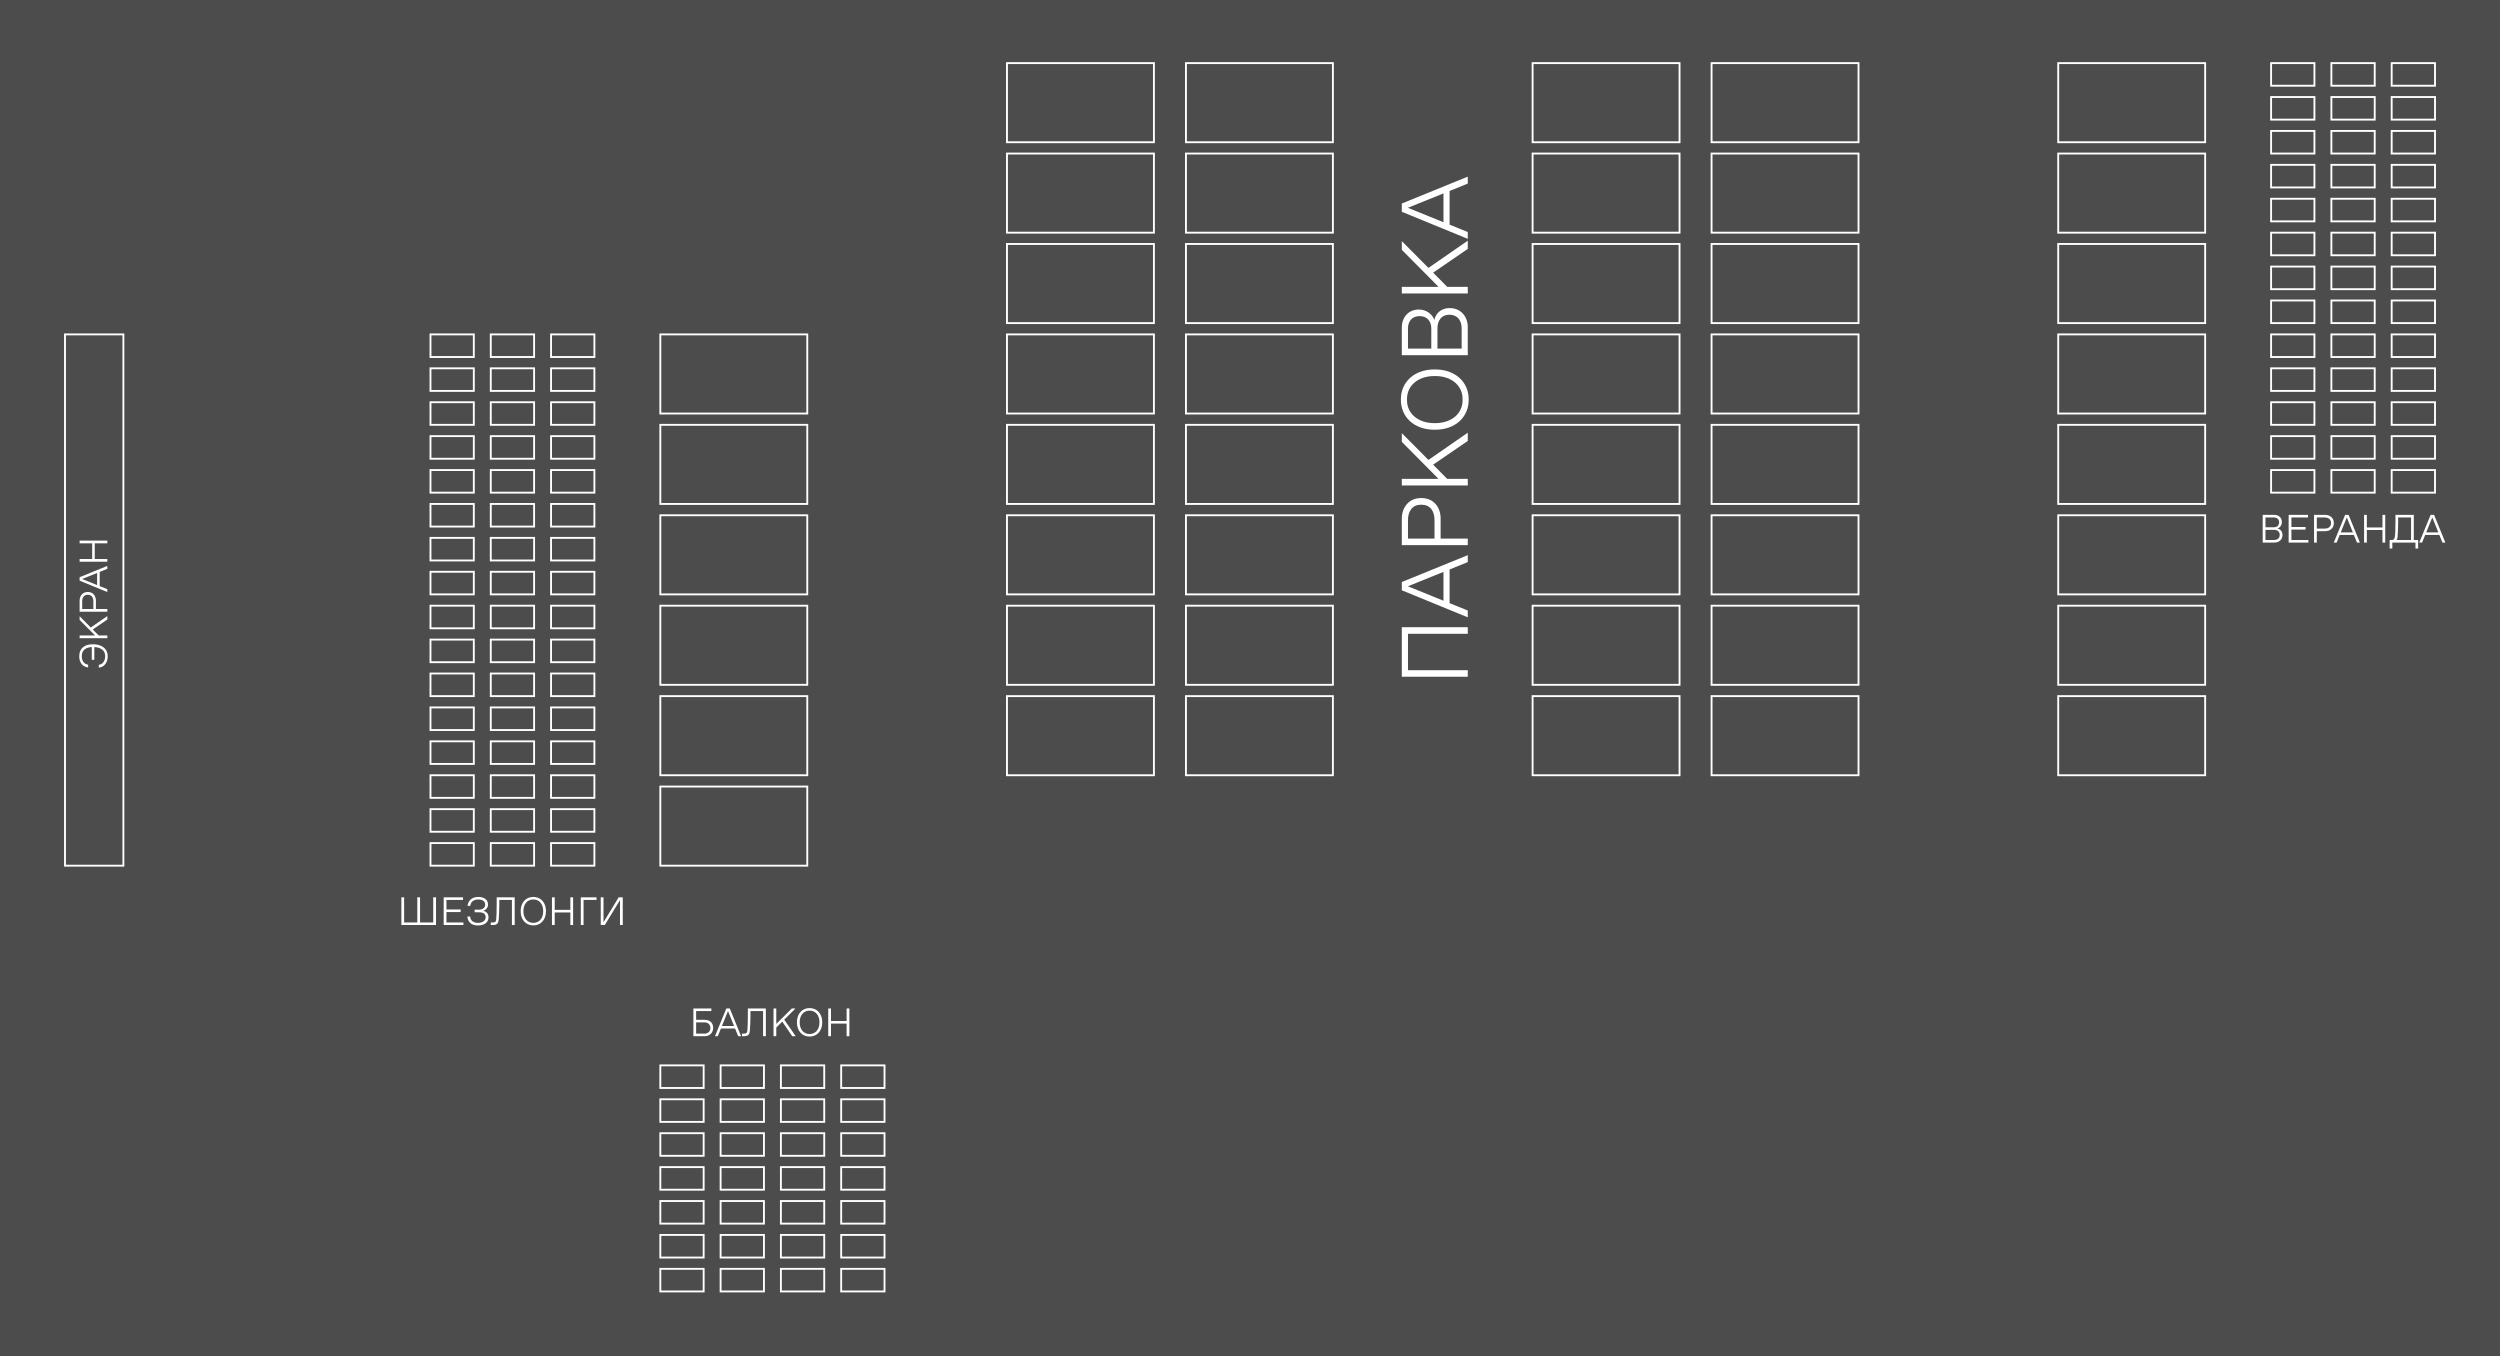 <?xml version="1.0" encoding="UTF-8"?>
<svg width="1327px" height="720px" viewBox="0 0 1327 720" version="1.1" xmlns="http://www.w3.org/2000/svg" xmlns:xlink="http://www.w3.org/1999/xlink">
    <title>WRS Copy</title>
    <g id="WRS-Copy" stroke="none" stroke-width="1" fill="none" fill-rule="evenodd">
        <rect fill="#4C4C4C" x="0" y="0" width="1327" height="720"></rect>
        <rect id="Rectangle" stroke="#FFFFFF" fill="#4C4C4C" x="813.5" y="33.5" width="78" height="42"></rect>
        <rect id="Rectangle-Copy-2" stroke="#FFFFFF" fill="#4C4C4C" x="813.5" y="81.5" width="78" height="42"></rect>
        <rect id="Rectangle-Copy-24" stroke="#FFFFFF" fill="#4C4C4C" x="534.5" y="81.5" width="78" height="42"></rect>
        <rect id="Rectangle" stroke="#FFFFFF" fill="#4C4C4C" x="228.5" y="447.5" width="23" height="12"></rect>
        <rect id="Rectangle-Copy-61" stroke="#FFFFFF" fill="#4C4C4C" x="260.5" y="447.5" width="23" height="12"></rect>
        <rect id="Rectangle-Copy-40" stroke="#FFFFFF" fill="#4C4C4C" x="228.5" y="429.5" width="23" height="12"></rect>
        <rect id="Rectangle-Copy-62" stroke="#FFFFFF" fill="#4C4C4C" x="260.5" y="429.5" width="23" height="12"></rect>
        <rect id="Rectangle-Copy-41" stroke="#FFFFFF" fill="#4C4C4C" x="228.5" y="411.5" width="23" height="12"></rect>
        <rect id="Rectangle-Copy-63" stroke="#FFFFFF" fill="#4C4C4C" x="260.5" y="411.5" width="23" height="12"></rect>
        <rect id="Rectangle-Copy-47" stroke="#FFFFFF" fill="#4C4C4C" x="228.5" y="393.5" width="23" height="12"></rect>
        <rect id="Rectangle-Copy-64" stroke="#FFFFFF" fill="#4C4C4C" x="260.5" y="393.5" width="23" height="12"></rect>
        <rect id="Rectangle-Copy-48" stroke="#FFFFFF" fill="#4C4C4C" x="228.5" y="375.5" width="23" height="12"></rect>
        <rect id="Rectangle-Copy-65" stroke="#FFFFFF" fill="#4C4C4C" x="260.5" y="375.5" width="23" height="12"></rect>
        <rect id="Rectangle-Copy-49" stroke="#FFFFFF" fill="#4C4C4C" x="228.5" y="357.5" width="23" height="12"></rect>
        <rect id="Rectangle-Copy-66" stroke="#FFFFFF" fill="#4C4C4C" x="260.5" y="357.5" width="23" height="12"></rect>
        <rect id="Rectangle-Copy-50" stroke="#FFFFFF" fill="#4C4C4C" x="228.5" y="339.5" width="23" height="12"></rect>
        <rect id="Rectangle-Copy-67" stroke="#FFFFFF" fill="#4C4C4C" x="260.5" y="339.5" width="23" height="12"></rect>
        <rect id="Rectangle-Copy-51" stroke="#FFFFFF" fill="#4C4C4C" x="228.5" y="321.5" width="23" height="12"></rect>
        <rect id="Rectangle-Copy-68" stroke="#FFFFFF" fill="#4C4C4C" x="260.5" y="321.5" width="23" height="12"></rect>
        <rect id="Rectangle-Copy-52" stroke="#FFFFFF" fill="#4C4C4C" x="228.5" y="303.5" width="23" height="12"></rect>
        <rect id="Rectangle-Copy-69" stroke="#FFFFFF" fill="#4C4C4C" x="260.5" y="303.5" width="23" height="12"></rect>
        <rect id="Rectangle-Copy-53" stroke="#FFFFFF" fill="#4C4C4C" x="228.5" y="285.5" width="23" height="12"></rect>
        <rect id="Rectangle-Copy-70" stroke="#FFFFFF" fill="#4C4C4C" x="260.5" y="285.5" width="23" height="12"></rect>
        <rect id="Rectangle-Copy-54" stroke="#FFFFFF" fill="#4C4C4C" x="228.5" y="267.5" width="23" height="12"></rect>
        <rect id="Rectangle-Copy-71" stroke="#FFFFFF" fill="#4C4C4C" x="260.5" y="267.5" width="23" height="12"></rect>
        <rect id="Rectangle-Copy-55" stroke="#FFFFFF" fill="#4C4C4C" x="228.5" y="249.5" width="23" height="12"></rect>
        <rect id="Rectangle-Copy-72" stroke="#FFFFFF" fill="#4C4C4C" x="260.5" y="249.5" width="23" height="12"></rect>
        <rect id="Rectangle-Copy-56" stroke="#FFFFFF" fill="#4C4C4C" x="228.5" y="231.5" width="23" height="12"></rect>
        <rect id="Rectangle-Copy-73" stroke="#FFFFFF" fill="#4C4C4C" x="260.5" y="231.5" width="23" height="12"></rect>
        <rect id="Rectangle-Copy-57" stroke="#FFFFFF" fill="#4C4C4C" x="228.5" y="213.5" width="23" height="12"></rect>
        <rect id="Rectangle-Copy-74" stroke="#FFFFFF" fill="#4C4C4C" x="260.5" y="213.5" width="23" height="12"></rect>
        <rect id="Rectangle-Copy-58" stroke="#FFFFFF" fill="#4C4C4C" x="228.5" y="195.5" width="23" height="12"></rect>
        <rect id="Rectangle-Copy-75" stroke="#FFFFFF" fill="#4C4C4C" x="260.5" y="195.5" width="23" height="12"></rect>
        <rect id="Rectangle-Copy-59" stroke="#FFFFFF" fill="#4C4C4C" x="228.5" y="177.5" width="23" height="12"></rect>
        <rect id="Rectangle-Copy-76" stroke="#FFFFFF" fill="#4C4C4C" x="260.5" y="177.5" width="23" height="12"></rect>
        <rect id="Rectangle-Copy-92" stroke="#FFFFFF" fill="#4C4C4C" x="292.5" y="447.5" width="23" height="12"></rect>
        <rect id="Rectangle-Copy-91" stroke="#FFFFFF" fill="#4C4C4C" x="292.5" y="429.5" width="23" height="12"></rect>
        <rect id="Rectangle-Copy-90" stroke="#FFFFFF" fill="#4C4C4C" x="292.5" y="411.5" width="23" height="12"></rect>
        <rect id="Rectangle-Copy-89" stroke="#FFFFFF" fill="#4C4C4C" x="292.5" y="393.5" width="23" height="12"></rect>
        <rect id="Rectangle-Copy-88" stroke="#FFFFFF" fill="#4C4C4C" x="292.5" y="375.5" width="23" height="12"></rect>
        <rect id="Rectangle-Copy-87" stroke="#FFFFFF" fill="#4C4C4C" x="292.5" y="357.5" width="23" height="12"></rect>
        <rect id="Rectangle-Copy-86" stroke="#FFFFFF" fill="#4C4C4C" x="292.5" y="339.5" width="23" height="12"></rect>
        <rect id="Rectangle-Copy-85" stroke="#FFFFFF" fill="#4C4C4C" x="292.5" y="321.5" width="23" height="12"></rect>
        <rect id="Rectangle-Copy-84" stroke="#FFFFFF" fill="#4C4C4C" x="292.5" y="303.5" width="23" height="12"></rect>
        <rect id="Rectangle-Copy-83" stroke="#FFFFFF" fill="#4C4C4C" x="292.5" y="285.5" width="23" height="12"></rect>
        <rect id="Rectangle-Copy-82" stroke="#FFFFFF" fill="#4C4C4C" x="292.5" y="267.5" width="23" height="12"></rect>
        <rect id="Rectangle-Copy-81" stroke="#FFFFFF" fill="#4C4C4C" x="292.5" y="249.5" width="23" height="12"></rect>
        <rect id="Rectangle-Copy-80" stroke="#FFFFFF" fill="#4C4C4C" x="292.5" y="231.5" width="23" height="12"></rect>
        <rect id="Rectangle-Copy-79" stroke="#FFFFFF" fill="#4C4C4C" x="292.5" y="213.5" width="23" height="12"></rect>
        <rect id="Rectangle-Copy-78" stroke="#FFFFFF" fill="#4C4C4C" x="292.5" y="195.5" width="23" height="12"></rect>
        <rect id="Rectangle-Copy-77" stroke="#FFFFFF" fill="#4C4C4C" x="292.5" y="177.5" width="23" height="12"></rect>
        <rect id="Rectangle-Copy-99" stroke="#FFFFFF" fill="#4C4C4C" x="1205.5" y="249.5" width="23" height="12"></rect>
        <rect id="Rectangle-Copy-125" stroke="#FFFFFF" fill="#4C4C4C" x="350.5" y="673.5" width="23" height="12"></rect>
        <rect id="Rectangle-Copy-100" stroke="#FFFFFF" fill="#4C4C4C" x="1237.5" y="249.5" width="23" height="12"></rect>
        <rect id="Rectangle-Copy-126" stroke="#FFFFFF" fill="#4C4C4C" x="382.5" y="673.5" width="23" height="12"></rect>
        <rect id="Rectangle-Copy-101" stroke="#FFFFFF" fill="#4C4C4C" x="1205.5" y="231.5" width="23" height="12"></rect>
        <rect id="Rectangle-Copy-127" stroke="#FFFFFF" fill="#4C4C4C" x="350.5" y="655.5" width="23" height="12"></rect>
        <rect id="Rectangle-Copy-102" stroke="#FFFFFF" fill="#4C4C4C" x="1237.5" y="231.5" width="23" height="12"></rect>
        <rect id="Rectangle-Copy-141" stroke="#FFFFFF" fill="#4C4C4C" x="382.5" y="655.5" width="23" height="12"></rect>
        <rect id="Rectangle-Copy-103" stroke="#FFFFFF" fill="#4C4C4C" x="1205.5" y="213.5" width="23" height="12"></rect>
        <rect id="Rectangle-Copy-142" stroke="#FFFFFF" fill="#4C4C4C" x="350.5" y="637.5" width="23" height="12"></rect>
        <rect id="Rectangle-Copy-104" stroke="#FFFFFF" fill="#4C4C4C" x="1237.5" y="213.5" width="23" height="12"></rect>
        <rect id="Rectangle-Copy-143" stroke="#FFFFFF" fill="#4C4C4C" x="382.5" y="637.5" width="23" height="12"></rect>
        <rect id="Rectangle-Copy-105" stroke="#FFFFFF" fill="#4C4C4C" x="1205.5" y="195.5" width="23" height="12"></rect>
        <rect id="Rectangle-Copy-144" stroke="#FFFFFF" fill="#4C4C4C" x="350.5" y="619.5" width="23" height="12"></rect>
        <rect id="Rectangle-Copy-106" stroke="#FFFFFF" fill="#4C4C4C" x="1237.5" y="195.5" width="23" height="12"></rect>
        <rect id="Rectangle-Copy-145" stroke="#FFFFFF" fill="#4C4C4C" x="382.5" y="619.5" width="23" height="12"></rect>
        <rect id="Rectangle-Copy-107" stroke="#FFFFFF" fill="#4C4C4C" x="1205.5" y="177.5" width="23" height="12"></rect>
        <rect id="Rectangle-Copy-146" stroke="#FFFFFF" fill="#4C4C4C" x="350.5" y="601.5" width="23" height="12"></rect>
        <rect id="Rectangle-Copy-108" stroke="#FFFFFF" fill="#4C4C4C" x="1237.5" y="177.5" width="23" height="12"></rect>
        <rect id="Rectangle-Copy-147" stroke="#FFFFFF" fill="#4C4C4C" x="382.5" y="601.5" width="23" height="12"></rect>
        <rect id="Rectangle-Copy-109" stroke="#FFFFFF" fill="#4C4C4C" x="1205.5" y="159.5" width="23" height="12"></rect>
        <rect id="Rectangle-Copy-148" stroke="#FFFFFF" fill="#4C4C4C" x="350.5" y="583.5" width="23" height="12"></rect>
        <rect id="Rectangle-Copy-110" stroke="#FFFFFF" fill="#4C4C4C" x="1237.5" y="159.5" width="23" height="12"></rect>
        <rect id="Rectangle-Copy-149" stroke="#FFFFFF" fill="#4C4C4C" x="382.5" y="583.5" width="23" height="12"></rect>
        <rect id="Rectangle-Copy-111" stroke="#FFFFFF" fill="#4C4C4C" x="1205.5" y="141.5" width="23" height="12"></rect>
        <rect id="Rectangle-Copy-150" stroke="#FFFFFF" fill="#4C4C4C" x="350.5" y="565.5" width="23" height="12"></rect>
        <rect id="Rectangle-Copy-112" stroke="#FFFFFF" fill="#4C4C4C" x="1237.5" y="141.5" width="23" height="12"></rect>
        <rect id="Rectangle-Copy-151" stroke="#FFFFFF" fill="#4C4C4C" x="382.5" y="565.5" width="23" height="12"></rect>
        <rect id="Rectangle-Copy-113" stroke="#FFFFFF" fill="#4C4C4C" x="1205.5" y="123.5" width="23" height="12"></rect>
        <rect id="Rectangle-Copy-114" stroke="#FFFFFF" fill="#4C4C4C" x="1237.5" y="123.5" width="23" height="12"></rect>
        <rect id="Rectangle-Copy-115" stroke="#FFFFFF" fill="#4C4C4C" x="1205.5" y="105.5" width="23" height="12"></rect>
        <rect id="Rectangle-Copy-116" stroke="#FFFFFF" fill="#4C4C4C" x="1237.5" y="105.5" width="23" height="12"></rect>
        <rect id="Rectangle-Copy-117" stroke="#FFFFFF" fill="#4C4C4C" x="1205.5" y="87.5" width="23" height="12"></rect>
        <rect id="Rectangle-Copy-118" stroke="#FFFFFF" fill="#4C4C4C" x="1237.5" y="87.5" width="23" height="12"></rect>
        <rect id="Rectangle-Copy-119" stroke="#FFFFFF" fill="#4C4C4C" x="1205.5" y="69.5" width="23" height="12"></rect>
        <rect id="Rectangle-Copy-120" stroke="#FFFFFF" fill="#4C4C4C" x="1237.5" y="69.5" width="23" height="12"></rect>
        <rect id="Rectangle-Copy-121" stroke="#FFFFFF" fill="#4C4C4C" x="1205.5" y="51.5" width="23" height="12"></rect>
        <rect id="Rectangle-Copy-122" stroke="#FFFFFF" fill="#4C4C4C" x="1237.5" y="51.5" width="23" height="12"></rect>
        <rect id="Rectangle-Copy-123" stroke="#FFFFFF" fill="#4C4C4C" x="1205.5" y="33.5" width="23" height="12"></rect>
        <rect id="Rectangle-Copy-124" stroke="#FFFFFF" fill="#4C4C4C" x="1237.5" y="33.5" width="23" height="12"></rect>
        <rect id="Rectangle-Copy-128" stroke="#FFFFFF" fill="#4C4C4C" x="1269.5" y="249.5" width="23" height="12"></rect>
        <rect id="Rectangle-Copy-164" stroke="#FFFFFF" fill="#4C4C4C" x="414.5" y="673.5" width="23" height="12"></rect>
        <rect id="Rectangle-Copy-171" stroke="#FFFFFF" fill="#4C4C4C" x="446.5" y="673.5" width="23" height="12"></rect>
        <rect id="Rectangle-Copy-129" stroke="#FFFFFF" fill="#4C4C4C" x="1269.5" y="231.5" width="23" height="12"></rect>
        <rect id="Rectangle-Copy-165" stroke="#FFFFFF" fill="#4C4C4C" x="414.5" y="655.5" width="23" height="12"></rect>
        <rect id="Rectangle-Copy-172" stroke="#FFFFFF" fill="#4C4C4C" x="446.5" y="655.5" width="23" height="12"></rect>
        <rect id="Rectangle-Copy-130" stroke="#FFFFFF" fill="#4C4C4C" x="1269.5" y="213.5" width="23" height="12"></rect>
        <rect id="Rectangle-Copy-166" stroke="#FFFFFF" fill="#4C4C4C" x="414.5" y="637.5" width="23" height="12"></rect>
        <rect id="Rectangle-Copy-173" stroke="#FFFFFF" fill="#4C4C4C" x="446.5" y="637.5" width="23" height="12"></rect>
        <rect id="Rectangle-Copy-131" stroke="#FFFFFF" fill="#4C4C4C" x="1269.5" y="195.5" width="23" height="12"></rect>
        <rect id="Rectangle-Copy-167" stroke="#FFFFFF" fill="#4C4C4C" x="414.5" y="619.5" width="23" height="12"></rect>
        <rect id="Rectangle-Copy-174" stroke="#FFFFFF" fill="#4C4C4C" x="446.5" y="619.5" width="23" height="12"></rect>
        <rect id="Rectangle-Copy-132" stroke="#FFFFFF" fill="#4C4C4C" x="1269.5" y="177.5" width="23" height="12"></rect>
        <rect id="Rectangle-Copy-168" stroke="#FFFFFF" fill="#4C4C4C" x="414.5" y="601.5" width="23" height="12"></rect>
        <rect id="Rectangle-Copy-175" stroke="#FFFFFF" fill="#4C4C4C" x="446.5" y="601.5" width="23" height="12"></rect>
        <rect id="Rectangle-Copy-133" stroke="#FFFFFF" fill="#4C4C4C" x="1269.5" y="159.5" width="23" height="12"></rect>
        <rect id="Rectangle-Copy-169" stroke="#FFFFFF" fill="#4C4C4C" x="414.5" y="583.5" width="23" height="12"></rect>
        <rect id="Rectangle-Copy-176" stroke="#FFFFFF" fill="#4C4C4C" x="446.5" y="583.5" width="23" height="12"></rect>
        <rect id="Rectangle-Copy-134" stroke="#FFFFFF" fill="#4C4C4C" x="1269.5" y="141.5" width="23" height="12"></rect>
        <rect id="Rectangle-Copy-170" stroke="#FFFFFF" fill="#4C4C4C" x="414.5" y="565.5" width="23" height="12"></rect>
        <rect id="Rectangle-Copy-177" stroke="#FFFFFF" fill="#4C4C4C" x="446.5" y="565.5" width="23" height="12"></rect>
        <rect id="Rectangle-Copy-135" stroke="#FFFFFF" fill="#4C4C4C" x="1269.5" y="123.5" width="23" height="12"></rect>
        <rect id="Rectangle-Copy-136" stroke="#FFFFFF" fill="#4C4C4C" x="1269.5" y="105.5" width="23" height="12"></rect>
        <rect id="Rectangle-Copy-137" stroke="#FFFFFF" fill="#4C4C4C" x="1269.5" y="87.5" width="23" height="12"></rect>
        <rect id="Rectangle-Copy-138" stroke="#FFFFFF" fill="#4C4C4C" x="1269.5" y="69.5" width="23" height="12"></rect>
        <rect id="Rectangle-Copy-139" stroke="#FFFFFF" fill="#4C4C4C" x="1269.5" y="51.5" width="23" height="12"></rect>
        <rect id="Rectangle-Copy-140" stroke="#FFFFFF" fill="#4C4C4C" x="1269.5" y="33.5" width="23" height="12"></rect>
        <rect id="Rectangle-Copy" stroke="#FFFFFF" fill="#4C4C4C" x="908.5" y="33.5" width="78" height="42"></rect>
        <rect id="Rectangle-Copy-25" stroke="#FFFFFF" fill="#4C4C4C" x="629.5" y="33.5" width="78" height="42"></rect>
        <rect id="Rectangle-Copy-39" stroke="#FFFFFF" fill="#4C4C4C" x="534.5" y="33.5" width="78" height="42"></rect>
        <rect id="Rectangle-Copy-16" stroke="#FFFFFF" fill="#4C4C4C" x="1092.5" y="33.5" width="78" height="42"></rect>
        <rect id="Rectangle-Copy-3" stroke="#FFFFFF" fill="#4C4C4C" x="908.5" y="81.5" width="78" height="42"></rect>
        <rect id="Rectangle-Copy-26" stroke="#FFFFFF" fill="#4C4C4C" x="629.5" y="81.5" width="78" height="42"></rect>
        <rect id="Rectangle-Copy-17" stroke="#FFFFFF" fill="#4C4C4C" x="1092.5" y="81.5" width="78" height="42"></rect>
        <rect id="Rectangle-Copy-5" stroke="#FFFFFF" fill="#4C4C4C" x="813.5" y="129.5" width="78" height="42"></rect>
        <rect id="Rectangle-Copy-27" stroke="#FFFFFF" fill="#4C4C4C" x="534.5" y="129.5" width="78" height="42"></rect>
        <rect id="Rectangle-Copy-4" stroke="#FFFFFF" fill="#4C4C4C" x="908.5" y="129.5" width="78" height="42"></rect>
        <rect id="Rectangle-Copy-28" stroke="#FFFFFF" fill="#4C4C4C" x="629.5" y="129.5" width="78" height="42"></rect>
        <rect id="Rectangle-Copy-18" stroke="#FFFFFF" fill="#4C4C4C" x="1092.5" y="129.5" width="78" height="42"></rect>
        <rect id="Rectangle-Copy-7" stroke="#FFFFFF" fill="#4C4C4C" x="813.5" y="177.5" width="78" height="42"></rect>
        <rect id="Rectangle-Copy-29" stroke="#FFFFFF" fill="#4C4C4C" x="534.5" y="177.5" width="78" height="42"></rect>
        <rect id="Rectangle-Copy-6" stroke="#FFFFFF" fill="#4C4C4C" x="908.5" y="177.5" width="78" height="42"></rect>
        <rect id="Rectangle-Copy-30" stroke="#FFFFFF" fill="#4C4C4C" x="629.5" y="177.5" width="78" height="42"></rect>
        <rect id="Rectangle-Copy-19" stroke="#FFFFFF" fill="#4C4C4C" x="1092.5" y="177.5" width="78" height="42"></rect>
        <rect id="Rectangle-Copy-42" stroke="#FFFFFF" fill="#4C4C4C" x="350.5" y="177.5" width="78" height="42"></rect>
        <rect id="Rectangle-Copy-9" stroke="#FFFFFF" fill="#4C4C4C" x="813.5" y="225.5" width="78" height="42"></rect>
        <rect id="Rectangle-Copy-31" stroke="#FFFFFF" fill="#4C4C4C" x="534.5" y="225.5" width="78" height="42"></rect>
        <rect id="Rectangle-Copy-8" stroke="#FFFFFF" fill="#4C4C4C" x="908.5" y="225.5" width="78" height="42"></rect>
        <rect id="Rectangle-Copy-32" stroke="#FFFFFF" fill="#4C4C4C" x="629.5" y="225.5" width="78" height="42"></rect>
        <rect id="Rectangle-Copy-20" stroke="#FFFFFF" fill="#4C4C4C" x="1092.5" y="225.5" width="78" height="42"></rect>
        <rect id="Rectangle-Copy-43" stroke="#FFFFFF" fill="#4C4C4C" x="350.5" y="225.5" width="78" height="42"></rect>
        <rect id="Rectangle-Copy-11" stroke="#FFFFFF" fill="#4C4C4C" x="813.5" y="273.5" width="78" height="42"></rect>
        <rect id="Rectangle-Copy-33" stroke="#FFFFFF" fill="#4C4C4C" x="534.5" y="273.5" width="78" height="42"></rect>
        <rect id="Rectangle-Copy-10" stroke="#FFFFFF" fill="#4C4C4C" x="908.5" y="273.5" width="78" height="42"></rect>
        <rect id="Rectangle-Copy-34" stroke="#FFFFFF" fill="#4C4C4C" x="629.5" y="273.5" width="78" height="42"></rect>
        <rect id="Rectangle-Copy-21" stroke="#FFFFFF" fill="#4C4C4C" x="1092.5" y="273.5" width="78" height="42"></rect>
        <rect id="Rectangle-Copy-44" stroke="#FFFFFF" fill="#4C4C4C" x="350.5" y="273.5" width="78" height="42"></rect>
        <rect id="Rectangle-Copy-13" stroke="#FFFFFF" fill="#4C4C4C" x="813.5" y="321.5" width="78" height="42"></rect>
        <rect id="Rectangle-Copy-35" stroke="#FFFFFF" fill="#4C4C4C" x="534.5" y="321.5" width="78" height="42"></rect>
        <rect id="Rectangle-Copy-12" stroke="#FFFFFF" fill="#4C4C4C" x="908.5" y="321.5" width="78" height="42"></rect>
        <rect id="Rectangle-Copy-36" stroke="#FFFFFF" fill="#4C4C4C" x="629.5" y="321.5" width="78" height="42"></rect>
        <rect id="Rectangle-Copy-22" stroke="#FFFFFF" fill="#4C4C4C" x="1092.5" y="321.5" width="78" height="42"></rect>
        <rect id="Rectangle-Copy-45" stroke="#FFFFFF" fill="#4C4C4C" x="350.5" y="321.5" width="78" height="42"></rect>
        <rect id="Rectangle-Copy-15" stroke="#FFFFFF" fill="#4C4C4C" x="813.5" y="369.5" width="78" height="42"></rect>
        <rect id="Rectangle-Copy-37" stroke="#FFFFFF" fill="#4C4C4C" x="534.5" y="369.5" width="78" height="42"></rect>
        <rect id="Rectangle-Copy-14" stroke="#FFFFFF" fill="#4C4C4C" x="908.5" y="369.5" width="78" height="42"></rect>
        <rect id="Rectangle-Copy-38" stroke="#FFFFFF" fill="#4C4C4C" x="629.5" y="369.5" width="78" height="42"></rect>
        <rect id="Rectangle-Copy-23" stroke="#FFFFFF" fill="#4C4C4C" x="1092.5" y="369.5" width="78" height="42"></rect>
        <rect id="Rectangle-Copy-46" stroke="#FFFFFF" fill="#4C4C4C" x="350.5" y="369.5" width="78" height="42"></rect>
        <rect id="Rectangle-Copy-60" stroke="#FFFFFF" fill="#4C4C4C" x="350.5" y="417.5" width="78" height="42"></rect>
        <rect id="Rectangle" stroke="#FFFFFF" fill="#4C4C4C" x="34.5" y="177.5" width="31" height="282"></rect>
        <path d="M374.316,550 C376.633,550.041 378.582,548.103 378.541,545.591 C378.541,543.171 377.084,541.325 374.019,541.325 L369.507,541.325 L369.507,536.67 L377.587,536.67 L377.587,535.296 L368.041,535.296 L368.041,550 L374.316,550 Z M373.998,548.636 L369.507,548.636 L369.507,542.689 L374.019,542.689 C375.813,542.689 377.064,543.837 377.064,545.652 C377.064,547.467 375.792,548.636 373.998,548.636 Z M381.022,550 L382.663,545.95 L390.179,545.95 L391.819,550 L393.368,550 L387.379,535.296 L385.534,535.296 L379.504,550 L381.022,550 Z M389.635,544.586 L383.206,544.586 L386.426,536.649 L389.635,544.586 Z M395.019,550 C397.172,550 397.838,549.046 398.023,547.211 C398.095,546.442 398.167,545.17 398.238,543.376 C398.304,541.731 398.335,540.362 398.34,539.268 L398.341,536.67 L405.037,536.67 L405.037,550 L406.513,550 L406.513,535.296 L396.957,535.296 L396.957,539.039 C396.957,540.464 396.936,541.971 396.885,543.571 C396.833,545.17 396.772,546.288 396.7,546.934 C396.577,548.124 396.249,548.636 395.019,548.636 L393.829,548.636 L393.829,550 L395.019,550 Z M412.05,550 L412.05,545.417 L415.219,542.279 L420.51,550 L422.345,550 L416.275,541.233 L422.253,535.296 L420.305,535.296 L412.05,543.489 L412.05,535.296 L410.584,535.296 L410.584,550 L412.05,550 Z M429.728,550.205 C433.573,550.246 436.485,547.272 436.444,542.648 C436.485,538.023 433.573,535.05 429.728,535.091 C425.883,535.05 422.971,538.023 423.012,542.648 C422.971,547.272 425.883,550.246 429.728,550.205 Z M429.831,548.841 L429.625,548.841 C426.652,548.872 424.447,546.411 424.478,542.648 C424.447,538.885 426.652,536.424 429.625,536.455 L429.831,536.455 C432.804,536.424 435.009,538.885 434.978,542.648 C435.009,546.411 432.804,548.872 429.831,548.841 Z M441.089,550 L441.089,543.325 L449.385,543.325 L449.385,550 L450.851,550 L450.851,535.296 L449.385,535.296 L449.385,541.961 L441.089,541.961 L441.089,535.296 L439.623,535.296 L439.623,550 L441.089,550 Z" id="БАЛКОН" fill="#FFFFFF" fill-rule="nonzero"></path>
        <path d="M231.436,491 L231.436,476.296 L229.959,476.296 L229.959,489.636 L222.966,489.636 L222.966,476.296 L221.5,476.296 L221.5,489.636 L214.507,489.636 L214.507,476.296 L213.041,476.296 L213.041,491 L231.436,491 Z M245.986,491 L245.986,489.636 L236.973,489.636 L236.973,484.109 L244.51,484.109 L244.51,482.746 L236.973,482.746 L236.973,477.67 L245.771,477.67 L245.771,476.296 L235.507,476.296 L235.507,491 L245.986,491 Z M253.667,491.236 C257.307,491.267 259.327,489.349 259.296,486.991 C259.296,485.094 258.424,483.935 256.507,483.484 C258.219,482.838 259.029,481.597 259.029,480.121 C259.029,477.567 256.938,476.091 253.964,476.091 C250.19,476.07 248.468,478.306 248.17,480.818 L249.616,480.818 C249.729,479.844 250.129,479.034 250.826,478.408 C251.534,477.772 252.58,477.455 253.964,477.455 C256.302,477.455 257.553,478.624 257.553,480.162 C257.553,481.833 256.189,482.869 254.107,482.869 L251.944,482.869 L251.944,484.243 L254.179,484.243 C256.589,484.243 257.789,485.104 257.789,486.837 C257.789,488.519 256.404,489.862 253.667,489.862 C251.185,489.862 249.698,488.549 249.534,486.488 L248.068,486.488 C248.314,489.482 250.252,491.236 253.667,491.236 Z M261.706,491 C263.859,491 264.525,490.046 264.71,488.211 C264.782,487.442 264.854,486.17 264.925,484.376 C264.991,482.731 265.022,481.362 265.027,480.268 L265.028,477.67 L271.724,477.67 L271.724,491 L273.2,491 L273.2,476.296 L263.644,476.296 L263.644,480.039 C263.644,481.464 263.623,482.971 263.572,484.571 C263.521,486.17 263.459,487.288 263.387,487.934 C263.264,489.124 262.936,489.636 261.706,489.636 L260.516,489.636 L260.516,491 L261.706,491 Z M283.085,491.205 C286.93,491.246 289.842,488.272 289.801,483.648 C289.842,479.023 286.93,476.05 283.085,476.091 C279.24,476.05 276.328,479.023 276.369,483.648 C276.328,488.272 279.24,491.246 283.085,491.205 Z M283.188,489.841 L282.982,489.841 C280.009,489.872 277.804,487.411 277.835,483.648 C277.804,479.885 280.009,477.424 282.982,477.455 L283.188,477.455 C286.161,477.424 288.366,479.885 288.335,483.648 C288.366,487.411 286.161,489.872 283.188,489.841 Z M294.446,491 L294.446,484.325 L302.742,484.325 L302.742,491 L304.208,491 L304.208,476.296 L302.742,476.296 L302.742,482.961 L294.446,482.961 L294.446,476.296 L292.98,476.296 L292.98,491 L294.446,491 Z M309.755,491 L309.755,477.67 L316.646,477.67 L316.646,476.296 L308.289,476.296 L308.289,491 L309.755,491 Z M321.035,491 L329.094,477.772 L329.094,491 L330.561,491 L330.561,476.296 L328.397,476.296 L320.337,489.534 L320.337,476.296 L318.871,476.296 L318.871,491 L321.035,491 Z" id="ШЕЗЛОНГИ" fill="#FFFFFF" fill-rule="nonzero"></path>
        <path d="M21.87,328.205 C26.074,328.256 28.32,324.811 28.289,320.361 C28.289,315.9 26.136,313.091 21.87,313.091 C18.384,313.091 16.292,315.008 15.984,317.818 L17.461,317.818 C17.697,315.654 19.625,314.434 21.757,314.455 L21.973,314.455 C23.542,314.455 24.721,314.926 25.5,315.88 C26.29,316.823 26.72,318.115 26.802,319.746 L20.045,319.746 L20.045,321.109 L26.802,321.109 C26.607,324.309 25.203,326.852 22.055,326.841 L21.85,326.841 C19.707,326.862 17.574,325.652 17.369,323.488 L15.902,323.488 C16.107,326.441 18.743,328.236 21.87,328.205 Z M32.955,328 L32.955,323.417 L36.123,320.279 L41.414,328 L43.25,328 L37.179,319.233 L43.157,313.296 L41.209,313.296 L32.955,321.489 L32.955,313.296 L31.488,313.296 L31.488,328 L32.955,328 Z M47.002,328 L47.002,321.95 L51.412,321.95 C53.965,321.981 56.067,320.402 56.036,317.644 C56.077,314.896 53.955,313.275 51.412,313.296 L45.536,313.296 L45.536,328 L47.002,328 Z M51.094,320.586 L47.002,320.586 L47.002,314.67 L51.094,314.67 C52.15,314.67 52.991,314.926 53.616,315.429 C54.242,315.931 54.56,316.669 54.56,317.644 C54.56,319.582 53.227,320.586 51.094,320.586 Z M57.523,328 L59.164,323.95 L66.68,323.95 L68.32,328 L69.869,328 L63.88,313.296 L62.035,313.296 L56.005,328 L57.523,328 Z M66.136,322.586 L59.707,322.586 L62.927,314.649 L66.136,322.586 Z M73.56,328 L73.56,321.325 L81.855,321.325 L81.855,328 L83.322,328 L83.322,313.296 L81.855,313.296 L81.855,319.961 L73.56,319.961 L73.56,313.296 L72.094,313.296 L72.094,328 L73.56,328 Z" id="ЭКРАН" fill="#FFFFFF" fill-rule="nonzero" transform="translate(49.612, 320.648) rotate(-90) translate(-49.612, -320.648) "></path>
        <path d="M1207.316,288 C1209.654,288.031 1211.582,286.39 1211.541,283.95 C1211.571,281.858 1210.105,280.761 1208.875,280.545 C1210.125,280.176 1211.223,278.771 1211.223,277.141 C1211.253,274.783 1209.479,273.275 1207.172,273.296 L1201.041,273.296 L1201.041,288 L1207.316,288 Z M1207.019,279.869 L1202.507,279.869 L1202.507,274.67 L1207.019,274.67 C1208.618,274.67 1209.756,275.613 1209.756,277.264 C1209.756,278.925 1208.618,279.869 1207.019,279.869 Z M1206.998,286.636 L1202.507,286.636 L1202.507,281.243 L1207.019,281.243 C1207.941,281.243 1208.68,281.479 1209.233,281.94 C1209.787,282.401 1210.064,283.058 1210.064,283.929 C1210.064,285.693 1208.803,286.636 1206.998,286.636 Z M1225.291,288 L1225.291,286.636 L1216.278,286.636 L1216.278,281.109 L1223.814,281.109 L1223.814,279.746 L1216.278,279.746 L1216.278,274.67 L1225.076,274.67 L1225.076,273.296 L1214.812,273.296 L1214.812,288 L1225.291,288 Z M1229.762,288 L1229.762,281.95 L1234.171,281.95 C1236.724,281.981 1238.826,280.402 1238.795,277.644 C1238.836,274.896 1236.714,273.275 1234.171,273.296 L1228.295,273.296 L1228.295,288 L1229.762,288 Z M1233.853,280.586 L1229.762,280.586 L1229.762,274.67 L1233.853,274.67 C1234.909,274.67 1235.75,274.926 1236.375,275.429 C1237.001,275.931 1237.319,276.669 1237.319,277.644 C1237.319,279.582 1235.986,280.586 1233.853,280.586 Z M1240.282,288 L1241.923,283.95 L1249.439,283.95 L1251.08,288 L1252.628,288 L1246.64,273.296 L1244.794,273.296 L1238.765,288 L1240.282,288 Z M1248.896,282.586 L1242.466,282.586 L1245.686,274.649 L1248.896,282.586 Z M1256.319,288 L1256.319,281.325 L1264.615,281.325 L1264.615,288 L1266.081,288 L1266.081,273.296 L1264.615,273.296 L1264.615,279.961 L1256.319,279.961 L1256.319,273.296 L1254.853,273.296 L1254.853,288 L1256.319,288 Z M1269.844,291.148 L1269.844,288 L1282.128,288 L1282.128,291.148 L1283.554,291.148 L1283.554,286.636 L1281.247,286.636 L1281.247,273.296 L1271.505,273.296 L1271.505,277.039 C1271.505,278.546 1271.485,280.033 1271.434,281.479 C1271.393,282.924 1271.321,284.021 1271.208,284.75 C1271.034,285.929 1270.777,286.605 1269.629,286.636 L1268.419,286.636 L1268.419,291.148 L1269.844,291.148 Z M1279.78,286.636 L1272.1,286.636 C1272.397,286.288 1272.582,285.693 1272.654,284.852 C1272.726,284.104 1272.797,282.924 1272.849,281.314 C1272.9,279.694 1272.931,278.249 1272.931,276.977 L1272.931,274.67 L1279.78,274.67 L1279.78,286.636 Z M1285.656,288 L1287.296,283.95 L1294.812,283.95 L1296.453,288 L1298.001,288 L1292.013,273.296 L1290.167,273.296 L1284.138,288 L1285.656,288 Z M1294.269,282.586 L1287.84,282.586 L1291.06,274.649 L1294.269,282.586 Z" id="ВЕРАНДА" fill="#FFFFFF" fill-rule="nonzero"></path>
        <path d="M632.35,244 L632.35,212.262 L651.661,212.262 L651.661,244 L655.152,244 L655.152,208.99 L628.858,208.99 L628.858,244 L632.35,244 Z M664.015,244 L667.921,234.356 L685.816,234.356 L689.723,244 L693.409,244 L679.151,208.99 L674.757,208.99 L660.401,244 L664.015,244 Z M684.522,231.109 L669.215,231.109 L676.881,212.213 L684.522,231.109 Z M702.198,244 L702.198,229.596 L712.696,229.596 C718.775,229.669 723.78,225.909 723.707,219.342 C723.803,212.904 718.913,209.067 712.988,208.991 L698.707,208.99 L698.707,244 L702.198,244 Z M711.939,226.349 L702.198,226.349 L702.198,212.262 L711.939,212.262 C714.454,212.262 716.456,212.872 717.945,214.068 C719.435,215.265 720.191,217.022 720.191,219.342 C720.191,223.956 717.018,226.349 711.939,226.349 Z M733.888,244 L733.888,233.087 L741.432,225.616 L754.029,244 L758.399,244 L743.946,223.126 L758.18,208.99 L753.541,208.99 L733.888,228.497 L733.888,208.99 L730.396,208.99 L730.396,244 L733.888,244 Z M791.969,226.495 C792.065,215.609 785.289,208.566 776.289,208.501 L775.978,208.502 C766.822,208.404 759.889,215.484 759.986,226.495 C759.89,237.381 766.666,244.425 775.666,244.489 L775.978,244.488 C785.133,244.586 792.066,237.506 791.969,226.495 Z M776.222,241.241 L775.733,241.241 C768.75,241.313 763.548,235.614 763.478,226.862 L763.478,226.495 C763.405,217.658 768.511,211.837 775.443,211.749 L776.222,211.749 C783.205,211.677 788.407,217.376 788.478,226.129 L788.478,226.495 C788.551,235.455 783.302,241.314 776.222,241.241 Z M824.537,234.356 C824.61,229.376 821.119,226.764 818.189,226.251 C821.168,225.372 823.78,222.027 823.78,218.146 C823.852,212.627 819.774,209.066 814.42,208.991 L799.537,208.99 L799.537,244 L814.479,244 C820.045,244.073 824.635,240.167 824.537,234.356 Z M813.771,224.64 L803.028,224.64 L803.028,212.262 L813.771,212.262 C817.579,212.262 820.289,214.508 820.289,218.438 C820.289,222.394 817.579,224.64 813.771,224.64 Z M813.722,240.753 L803.028,240.753 L803.028,227.911 L813.771,227.911 C815.968,227.911 817.726,228.473 819.044,229.571 C820.362,230.67 821.021,232.232 821.021,234.308 C821.021,238.507 818.019,240.753 813.722,240.753 Z M835.816,244 L835.816,233.087 L843.36,225.616 L855.958,244 L860.328,244 L845.875,223.126 L860.108,208.99 L855.47,208.99 L835.816,228.497 L835.816,208.99 L832.325,208.99 L832.325,244 L835.816,244 Z M864.918,244 L868.824,234.356 L886.72,234.356 L890.626,244 L894.312,244 L880.055,208.99 L875.66,208.99 L861.305,244 L864.918,244 Z M885.426,231.109 L870.118,231.109 L877.784,212.213 L885.426,231.109 Z" id="ПАРКОВКА" fill="#FFFFFF" fill-rule="nonzero" transform="translate(761.585, 226.495) rotate(-90) translate(-761.585, -226.495) "></path>
    </g>
</svg>